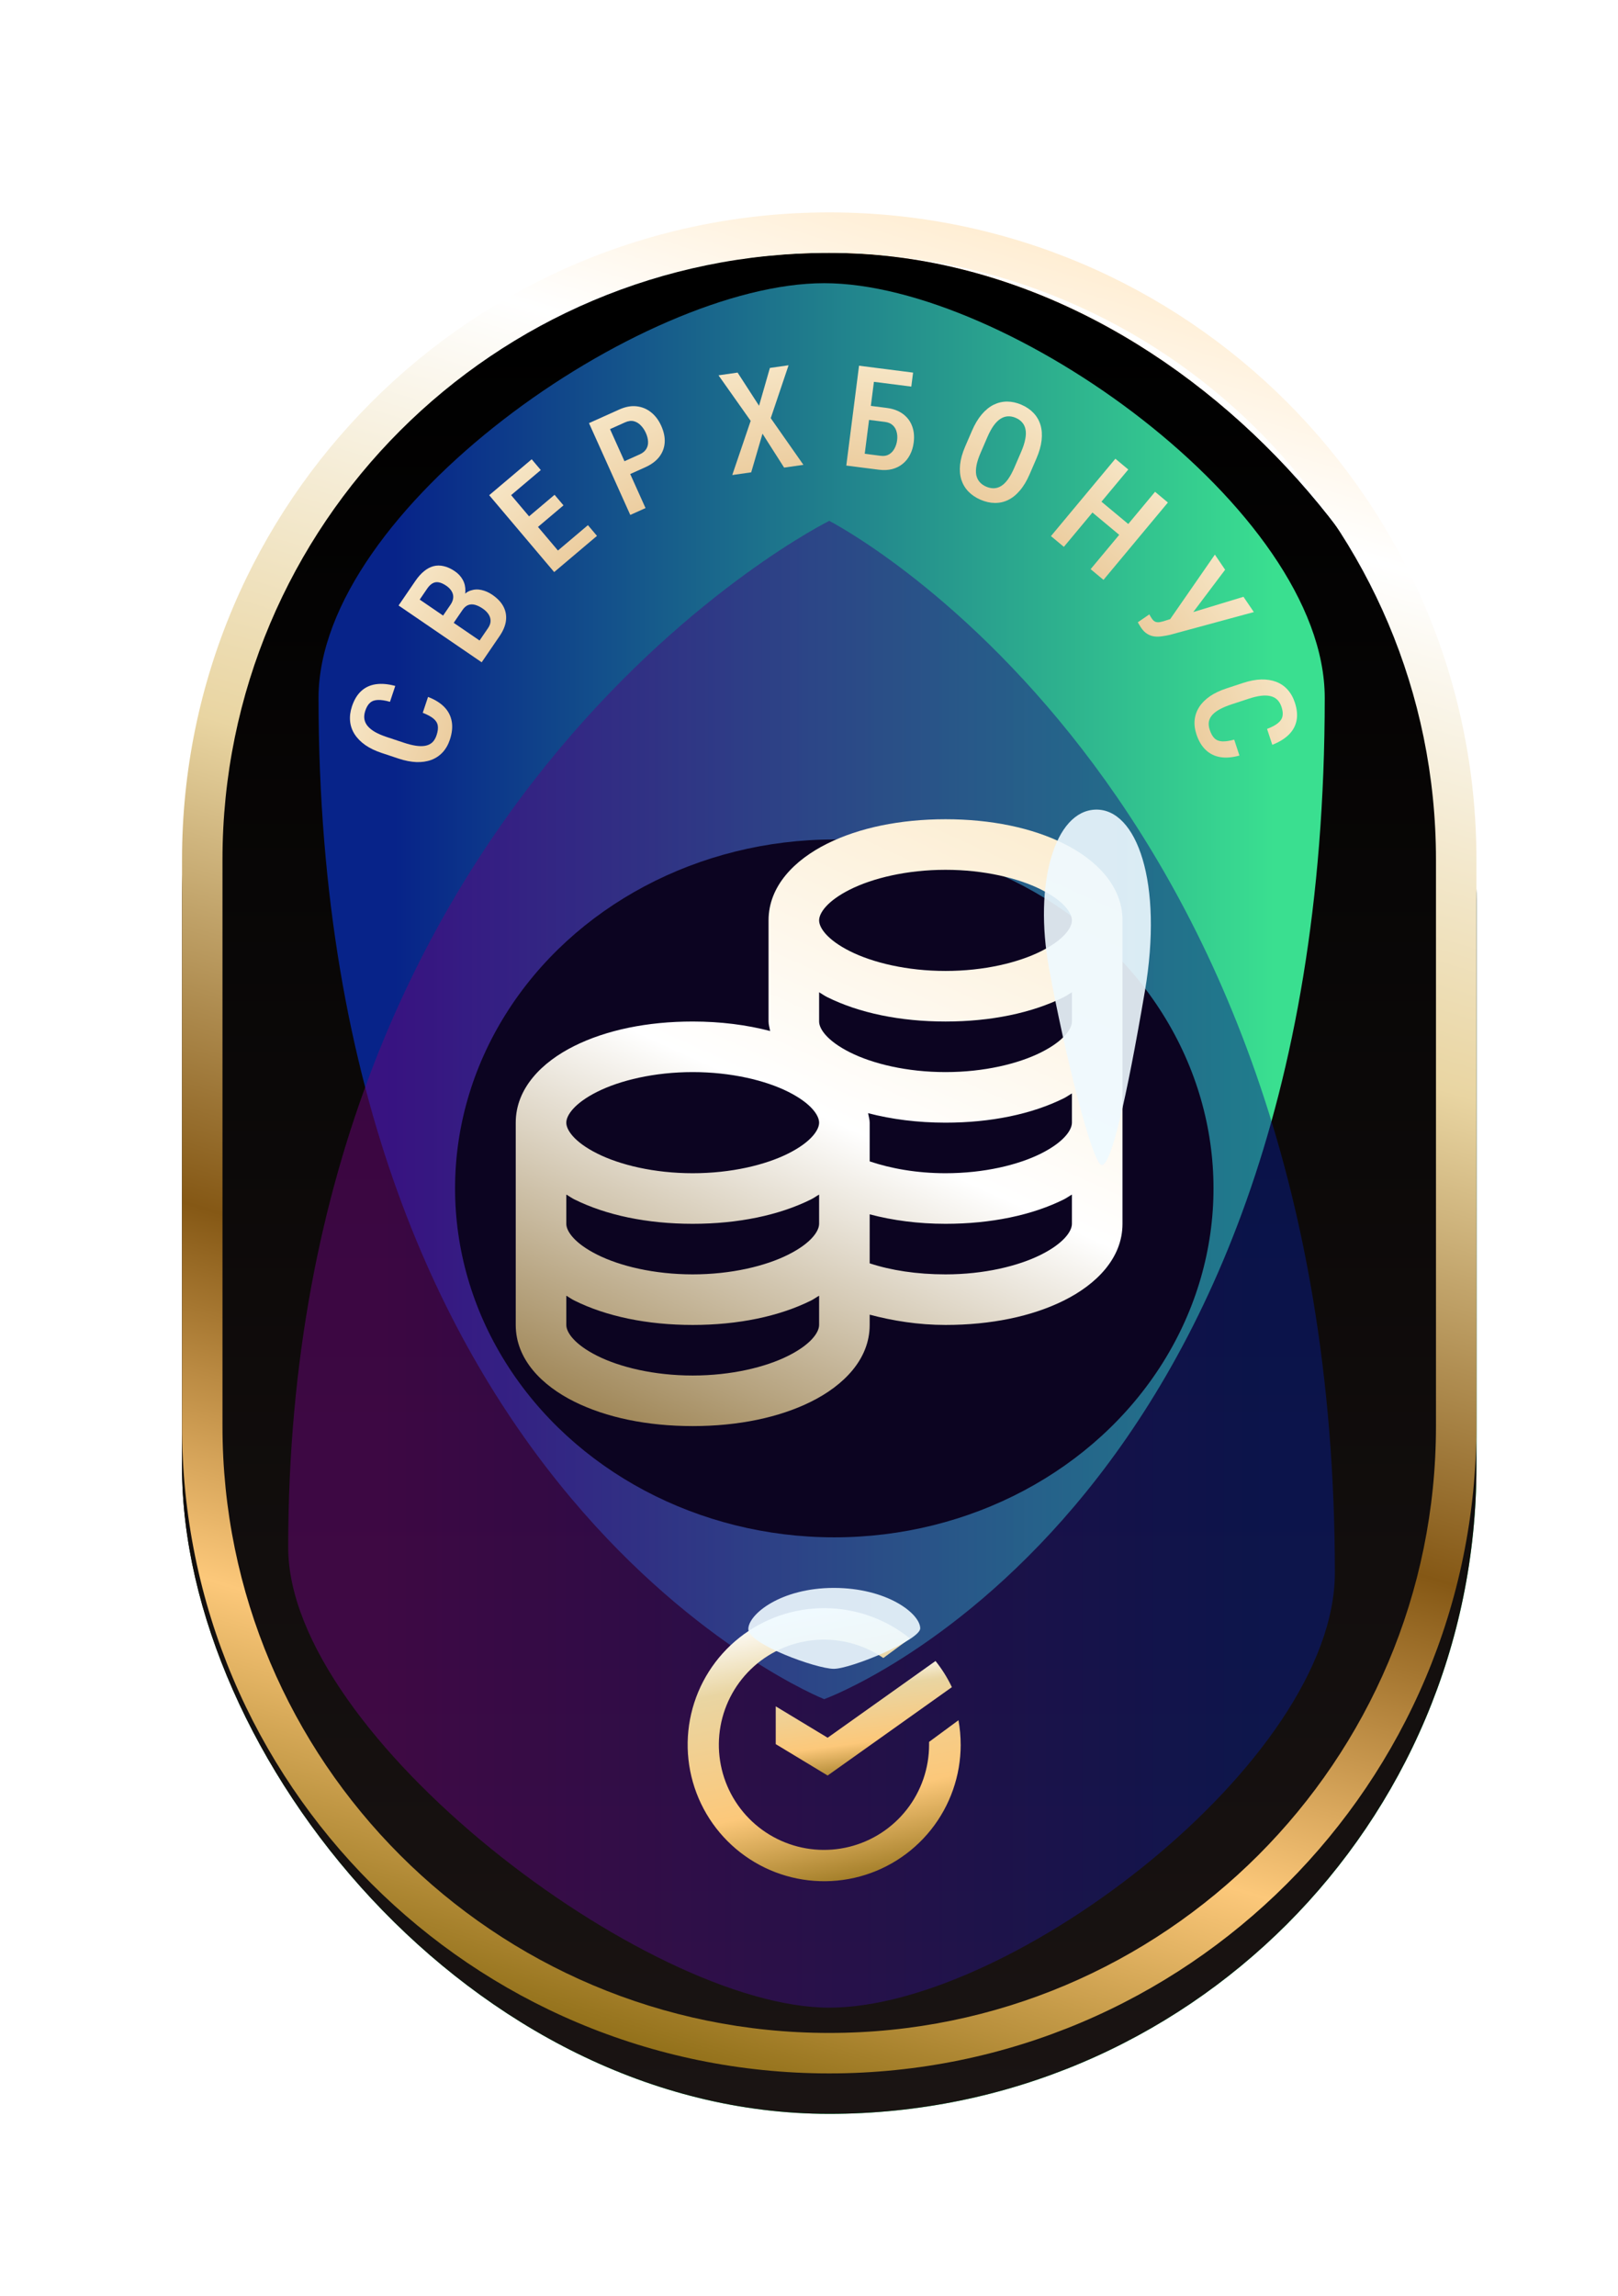 <svg width="160" height="227" viewBox="0 0 160 227" fill="none" xmlns="http://www.w3.org/2000/svg">
<g filter="url(#filter0_d_6897_102144)">
<rect x="18" y="21" width="128" height="184" rx="64" fill="url(#paint0_radial_6897_102144)"/>
<rect x="18" y="21" width="128" height="184" rx="64" fill="url(#paint1_linear_6897_102144)"/>
</g>
<g filter="url(#filter1_f_6897_102144)">
<path d="M81.5 167.999C81.5 167.999 31.5 148.09 31.5 68.999C31.5 50.363 63.5 27.999 81.5 27.999C99.5 27.999 131 50.363 131 68.999C131 150.09 81.5 167.999 81.5 167.999Z" fill="url(#paint2_linear_6897_102144)"/>
</g>
<g filter="url(#filter2_f_6897_102144)">
<path d="M82 51.499C82 51.499 132 76.999 132 155.499C132 174.135 100 198.499 82 198.499C64 198.499 28.5 171.635 28.5 152.999C28.5 77.999 82 51.499 82 51.499Z" fill="url(#paint3_linear_6897_102144)" fill-opacity="0.5"/>
</g>
<g filter="url(#filter3_f_6897_102144)">
<ellipse cx="82.5" cy="117.499" rx="34.5" ry="37.5" transform="rotate(90 82.5 117.499)" fill="#0C0421"/>
</g>
<g filter="url(#filter4_d_6897_102144)">
<path d="M41.805 70.474L42.328 68.905C43.001 69.162 43.536 69.494 43.934 69.901C44.328 70.305 44.573 70.781 44.67 71.327C44.768 71.869 44.707 72.471 44.487 73.132C44.32 73.634 44.079 74.053 43.765 74.391C43.453 74.724 43.08 74.972 42.646 75.135C42.208 75.296 41.716 75.368 41.169 75.349C40.625 75.326 40.037 75.21 39.405 75L37.732 74.443C37.101 74.232 36.561 73.971 36.113 73.659C35.666 73.342 35.316 72.985 35.064 72.589C34.811 72.193 34.663 71.764 34.62 71.303C34.574 70.836 34.636 70.347 34.805 69.837C35.023 69.184 35.331 68.677 35.73 68.315C36.129 67.953 36.611 67.732 37.176 67.651C37.741 67.57 38.378 67.626 39.087 67.819L38.564 69.388C38.086 69.253 37.688 69.192 37.371 69.207C37.051 69.216 36.792 69.307 36.595 69.482C36.399 69.652 36.242 69.916 36.122 70.275C36.023 70.574 35.993 70.85 36.034 71.103C36.076 71.353 36.186 71.584 36.365 71.797C36.541 72.005 36.786 72.199 37.1 72.381C37.411 72.556 37.792 72.719 38.242 72.869L39.928 73.43C40.36 73.574 40.752 73.673 41.104 73.728C41.456 73.782 41.769 73.786 42.044 73.738C42.315 73.689 42.546 73.581 42.736 73.414C42.922 73.245 43.066 73.005 43.17 72.694C43.294 72.322 43.334 72.006 43.291 71.747C43.249 71.483 43.108 71.251 42.867 71.051C42.626 70.851 42.272 70.659 41.805 70.474Z" fill="url(#paint4_linear_6897_102144)"/>
<path d="M45.735 60.31L44.589 61.986L43.536 61.274L44.55 59.79C44.707 59.56 44.796 59.334 44.816 59.111C44.837 58.887 44.788 58.675 44.672 58.474C44.558 58.269 44.379 58.083 44.134 57.916C43.863 57.73 43.617 57.618 43.397 57.577C43.172 57.534 42.965 57.566 42.776 57.674C42.589 57.778 42.41 57.954 42.24 58.203L41.504 59.281L48.569 64.111L47.632 65.482L39.415 59.865L41.089 57.416C41.352 57.032 41.631 56.72 41.927 56.481C42.222 56.236 42.531 56.069 42.856 55.982C43.181 55.895 43.521 55.893 43.878 55.977C44.234 56.054 44.603 56.224 44.987 56.486C45.322 56.715 45.581 56.998 45.766 57.334C45.947 57.667 46.031 58.036 46.019 58.442C46.005 58.841 45.874 59.259 45.625 59.696L45.735 60.31ZM49.402 62.892L47.983 64.968L47.269 63.553L48.257 62.108C48.424 61.864 48.509 61.627 48.512 61.397C48.514 61.166 48.449 60.948 48.314 60.74C48.18 60.532 47.987 60.343 47.735 60.17C47.472 59.99 47.219 59.867 46.977 59.801C46.735 59.735 46.51 59.741 46.302 59.82C46.094 59.898 45.905 60.062 45.735 60.31L44.79 61.693L43.748 60.964L44.956 59.197L45.572 59.155C45.85 58.765 46.167 58.511 46.525 58.391C46.879 58.269 47.243 58.249 47.616 58.333C47.989 58.417 48.343 58.574 48.678 58.803C49.201 59.16 49.575 59.559 49.798 59.999C50.018 60.436 50.096 60.901 50.03 61.392C49.964 61.876 49.755 62.376 49.402 62.892Z" fill="url(#paint5_linear_6897_102144)"/>
<path d="M58.139 51.923L59.034 52.983L55.735 55.772L54.839 54.713L58.139 51.923ZM49.644 47.889L56.069 55.49L54.801 56.562L48.375 48.961L49.644 47.889ZM54.839 48.921L55.722 49.965L52.867 52.379L51.984 51.335L54.839 48.921ZM52.578 45.409L53.478 46.474L50.21 49.236L49.309 48.171L52.578 45.409Z" fill="url(#paint6_linear_6897_102144)"/>
<path d="M63.811 46.198L61.897 47.058L61.328 45.793L63.242 44.932C63.554 44.792 63.775 44.612 63.907 44.393C64.042 44.172 64.101 43.926 64.084 43.654C64.071 43.38 63.998 43.096 63.865 42.801C63.738 42.518 63.573 42.273 63.369 42.064C63.17 41.854 62.94 41.715 62.679 41.647C62.419 41.579 62.131 41.617 61.815 41.758L60.325 42.428L63.834 50.234L62.326 50.913L58.244 41.835L61.243 40.487C61.842 40.218 62.409 40.112 62.945 40.171C63.481 40.23 63.96 40.427 64.38 40.763C64.799 41.094 65.135 41.54 65.387 42.101C65.65 42.687 65.764 43.241 65.729 43.761C65.693 44.282 65.514 44.752 65.193 45.171C64.87 45.587 64.409 45.929 63.811 46.198Z" fill="url(#paint7_linear_6897_102144)"/>
<path d="M72.939 36.838L75.06 40.117L76.133 36.379L77.98 36.114L76.217 41.346L79.448 45.959L77.54 46.233L75.401 42.879L74.285 46.7L72.411 46.968L74.232 41.611L71.051 37.108L72.939 36.838Z" fill="url(#paint8_linear_6897_102144)"/>
<path d="M90.292 36.841L90.116 38.224L86.413 37.751L85.328 46.24L83.687 46.031L84.949 36.158L90.292 36.841ZM85.641 40.071L87.689 40.333C88.326 40.414 88.857 40.611 89.281 40.922C89.706 41.234 90.008 41.631 90.19 42.114C90.377 42.597 90.431 43.144 90.353 43.754C90.295 44.206 90.172 44.611 89.984 44.968C89.8 45.326 89.558 45.626 89.256 45.867C88.958 46.11 88.612 46.281 88.218 46.383C87.824 46.484 87.387 46.504 86.908 46.442L83.687 46.031L84.949 36.158L86.597 36.369L85.511 44.865L87.084 45.066C87.409 45.108 87.684 45.062 87.907 44.93C88.136 44.794 88.317 44.603 88.449 44.358C88.587 44.109 88.675 43.834 88.713 43.531C88.752 43.228 88.735 42.948 88.662 42.69C88.595 42.429 88.466 42.213 88.277 42.041C88.092 41.866 87.838 41.758 87.512 41.716L85.464 41.455L85.641 40.071Z" fill="url(#paint9_linear_6897_102144)"/>
<path d="M102.487 45.339L101.815 46.895C101.537 47.539 101.218 48.072 100.858 48.492C100.502 48.914 100.113 49.228 99.692 49.433C99.277 49.636 98.837 49.734 98.373 49.728C97.914 49.723 97.444 49.616 96.962 49.409C96.485 49.203 96.085 48.933 95.763 48.6C95.444 48.269 95.212 47.881 95.067 47.436C94.927 46.989 94.885 46.489 94.94 45.937C94.999 45.386 95.167 44.789 95.445 44.145L96.117 42.588C96.399 41.935 96.721 41.397 97.083 40.972C97.447 40.544 97.84 40.225 98.263 40.015C98.691 39.807 99.135 39.704 99.596 39.705C100.062 39.707 100.531 39.81 101.004 40.014C101.485 40.222 101.884 40.494 102.201 40.829C102.522 41.166 102.751 41.561 102.889 42.012C103.026 42.464 103.064 42.969 103.001 43.528C102.94 44.082 102.769 44.686 102.487 45.339ZM100.303 46.242L100.98 44.673C101.181 44.209 101.315 43.795 101.382 43.432C101.456 43.066 101.466 42.748 101.414 42.478C101.364 42.203 101.256 41.97 101.091 41.779C100.931 41.586 100.715 41.431 100.443 41.314C100.179 41.2 99.92 41.15 99.666 41.164C99.418 41.176 99.174 41.257 98.936 41.407C98.703 41.555 98.477 41.78 98.257 42.082C98.043 42.382 97.836 42.764 97.635 43.229L96.958 44.798C96.761 45.254 96.629 45.663 96.561 46.026C96.496 46.385 96.489 46.7 96.541 46.971C96.599 47.239 96.711 47.468 96.876 47.659C97.042 47.85 97.257 48.002 97.521 48.116C97.788 48.231 98.049 48.284 98.301 48.274C98.554 48.264 98.793 48.186 99.02 48.041C99.252 47.893 99.475 47.672 99.687 47.376C99.9 47.076 100.106 46.698 100.303 46.242Z" fill="url(#paint10_linear_6897_102144)"/>
<path d="M111.842 52.036L110.949 53.107L107.73 50.425L108.622 49.354L111.842 52.036ZM111.573 46.42L105.203 54.068L103.926 53.005L110.296 45.357L111.573 46.42ZM115.491 49.684L109.121 57.332L107.85 56.273L114.22 48.625L115.491 49.684Z" fill="url(#paint11_linear_6897_102144)"/>
<path d="M116.479 60.976L122.964 59.006L123.989 60.516L115.687 62.769C115.42 62.829 115.155 62.877 114.892 62.911C114.632 62.95 114.379 62.954 114.132 62.923C113.889 62.89 113.657 62.804 113.438 62.667C113.221 62.534 113.017 62.327 112.828 62.048C112.774 61.969 112.715 61.874 112.651 61.763C112.59 61.656 112.544 61.577 112.515 61.526L113.654 60.745C113.676 60.785 113.715 60.855 113.771 60.954C113.834 61.055 113.878 61.124 113.904 61.162C114.021 61.335 114.147 61.443 114.28 61.485C114.419 61.528 114.569 61.534 114.729 61.502C114.889 61.471 115.059 61.424 115.238 61.364L116.479 60.976ZM121.149 56.33L117.69 60.923L116.414 62.342L115.653 61.305L120.136 54.836L121.149 56.33Z" fill="url(#paint12_linear_6897_102144)"/>
<path d="M122.047 73.13L122.564 74.702C121.87 74.896 121.242 74.949 120.68 74.86C120.123 74.77 119.643 74.535 119.239 74.154C118.837 73.778 118.527 73.258 118.31 72.596C118.145 72.094 118.087 71.613 118.138 71.155C118.191 70.702 118.342 70.28 118.593 69.891C118.848 69.5 119.201 69.149 119.65 68.838C120.101 68.531 120.643 68.274 121.275 68.066L122.95 67.516C123.582 67.308 124.172 67.196 124.718 67.179C125.266 67.167 125.759 67.245 126.198 67.412C126.637 67.58 127.011 67.836 127.321 68.18C127.636 68.527 127.878 68.956 128.046 69.467C128.261 70.121 128.316 70.712 128.212 71.24C128.107 71.769 127.852 72.234 127.447 72.636C127.042 73.038 126.497 73.373 125.813 73.641L125.296 72.069C125.761 71.893 126.116 71.704 126.362 71.503C126.614 71.305 126.767 71.077 126.821 70.82C126.877 70.566 126.846 70.26 126.728 69.901C126.63 69.602 126.489 69.363 126.305 69.183C126.123 69.008 125.896 68.888 125.625 68.824C125.361 68.762 125.048 68.752 124.687 68.794C124.333 68.839 123.93 68.935 123.48 69.083L121.791 69.638C121.359 69.78 120.985 69.934 120.67 70.1C120.355 70.266 120.101 70.45 119.909 70.653C119.721 70.854 119.6 71.078 119.547 71.326C119.498 71.572 119.525 71.851 119.628 72.162C119.75 72.535 119.906 72.812 120.096 72.995C120.287 73.181 120.538 73.283 120.851 73.3C121.164 73.317 121.562 73.261 122.047 73.13Z" fill="url(#paint13_linear_6897_102144)"/>
</g>
<g filter="url(#filter5_d_6897_102144)">
<path d="M94.5 78.999C90.018 78.999 85.955 79.839 82.781 81.421C79.607 83.003 77 85.581 77 88.999V98.999C77 99.322 77.107 99.634 77.156 99.937C74.832 99.331 72.254 98.999 69.5 98.999C65.018 98.999 60.955 99.839 57.781 101.421C54.607 103.003 52 105.581 52 108.999V128.999C52 132.417 54.607 134.995 57.781 136.577C60.955 138.159 65.018 138.999 69.5 138.999C73.982 138.999 78.045 138.159 81.219 136.577C84.393 134.995 87 132.417 87 128.999V127.984C89.295 128.589 91.805 128.999 94.5 128.999C98.982 128.999 103.045 128.159 106.219 126.577C109.393 124.995 112 122.417 112 118.999V88.999C112 85.581 109.393 83.003 106.219 81.421C103.045 79.839 98.982 78.999 94.5 78.999ZM94.5 83.999C98.309 83.999 101.697 84.82 103.953 85.952C106.209 87.085 107 88.277 107 88.999C107 89.722 106.209 90.913 103.953 92.046C101.697 93.179 98.309 93.999 94.5 93.999C90.691 93.999 87.303 93.179 85.047 92.046C82.791 90.913 82 89.722 82 88.999C82 88.277 82.791 87.085 85.047 85.952C87.303 84.82 90.691 83.999 94.5 83.999ZM82 96.109C82.264 96.255 82.508 96.441 82.781 96.577C85.955 98.159 90.018 98.999 94.5 98.999C98.982 98.999 103.045 98.159 106.219 96.577C106.492 96.441 106.736 96.255 107 96.109V98.999C107 99.722 106.209 100.913 103.953 102.046C101.697 103.179 98.309 103.999 94.5 103.999C90.691 103.999 87.303 103.179 85.047 102.046C82.791 100.913 82 99.722 82 98.999V96.109ZM69.5 103.999C73.309 103.999 76.697 104.82 78.953 105.952C81.209 107.085 82 108.277 82 108.999C82 109.722 81.209 110.913 78.953 112.046C76.697 113.179 73.309 113.999 69.5 113.999C65.691 113.999 62.303 113.179 60.047 112.046C57.791 110.913 57 109.722 57 108.999C57 108.277 57.791 107.085 60.047 105.952C62.303 104.82 65.691 103.999 69.5 103.999ZM107 106.109V108.999C107 109.722 106.209 110.913 103.953 112.046C101.697 113.179 98.309 113.999 94.5 113.999C91.658 113.999 89.09 113.531 87 112.827V108.999C87 108.677 86.893 108.365 86.844 108.062C89.168 108.667 91.746 108.999 94.5 108.999C98.982 108.999 103.045 108.159 106.219 106.577C106.492 106.441 106.736 106.255 107 106.109ZM57 116.109C57.264 116.255 57.508 116.441 57.781 116.577C60.955 118.159 65.018 118.999 69.5 118.999C73.982 118.999 78.045 118.159 81.219 116.577C81.492 116.441 81.736 116.255 82 116.109V118.999C82 119.722 81.209 120.913 78.953 122.046C76.697 123.179 73.309 123.999 69.5 123.999C65.691 123.999 62.303 123.179 60.047 122.046C57.791 120.913 57 119.722 57 118.999V116.109ZM107 116.109V118.999C107 119.722 106.209 120.913 103.953 122.046C101.697 123.179 98.309 123.999 94.5 123.999C91.658 123.999 89.09 123.599 87 122.906V118.062C89.295 118.667 91.795 118.999 94.5 118.999C98.982 118.999 103.045 118.159 106.219 116.577C106.492 116.441 106.736 116.255 107 116.109ZM57 126.109C57.264 126.255 57.508 126.441 57.781 126.577C60.955 128.159 65.018 128.999 69.5 128.999C73.982 128.999 78.045 128.159 81.219 126.577C81.492 126.441 81.736 126.255 82 126.109V128.999C82 129.722 81.209 130.913 78.953 132.046C76.697 133.179 73.309 133.999 69.5 133.999C65.691 133.999 62.303 133.179 60.047 132.046C57.791 130.913 57 129.722 57 128.999V126.109Z" fill="url(#paint14_linear_6897_102144)"/>
</g>
<g filter="url(#filter6_d_6897_102144)">
<path fill-rule="evenodd" clip-rule="evenodd" d="M142 141V85C142 51.863 115.137 25 82 25C48.863 25 22 51.863 22 85V141C22 174.137 48.863 201 82 201C115.137 201 142 174.137 142 141ZM82 21C46.654 21 18 49.654 18 85V141C18 176.346 46.654 205 82 205C117.346 205 146 176.346 146 141V85C146 49.654 117.346 21 82 21Z" fill="url(#paint15_linear_6897_102144)"/>
</g>
<g filter="url(#filter7_f_6897_102144)">
<path d="M113.208 98.042C111.36 108.851 109.886 115.164 108.96 115.188C108.035 115.212 105.288 104.186 103.742 95.765C102.196 87.345 104.297 80.154 108.347 80.048C112.396 79.943 115.056 87.232 113.208 98.042Z" fill="#EEFAFF" fill-opacity="0.9"/>
</g>
<g filter="url(#filter8_d_6897_102144)">
<path d="M95.997 171.499C95.998 170.688 95.925 169.879 95.781 169.081L92.875 171.222C92.875 171.314 92.875 171.407 92.875 171.492C92.878 173.815 92.103 176.073 90.673 177.904C89.244 179.735 87.242 181.034 84.987 181.595C82.733 182.155 80.356 181.944 78.235 180.995C76.115 180.047 74.373 178.415 73.288 176.361C72.203 174.307 71.838 171.949 72.25 169.662C72.662 167.376 73.828 165.294 75.562 163.748C77.296 162.202 79.498 161.281 81.816 161.133C84.134 160.984 86.435 161.617 88.352 162.929L90.978 160.993C88.595 159.071 85.63 158.015 82.568 157.999C79.507 157.984 76.531 159.01 74.129 160.908C71.727 162.807 70.041 165.465 69.349 168.448C68.657 171.43 69 174.559 70.32 177.322C71.641 180.084 73.861 182.315 76.616 183.65C79.372 184.984 82.499 185.342 85.485 184.665C88.471 183.988 91.138 182.316 93.049 179.924C94.959 177.532 96 174.561 96 171.499H95.997Z" fill="url(#paint16_linear_6897_102144)"/>
<path d="M93.511 163.225C94.152 164.024 94.695 164.892 95.129 165.811L82.843 174.548L77.71 171.443V167.708L82.843 170.812L93.511 163.225Z" fill="url(#paint17_linear_6897_102144)"/>
</g>
<g filter="url(#filter9_f_6897_102144)">
<path d="M82.451 156.999C87.695 156.999 90.979 159.52 91 160.993C91.016 162.14 84.166 164.999 82.451 164.999C80.735 164.999 74.021 162.56 74 161.087C73.98 159.614 77.206 156.999 82.451 156.999Z" fill="#EEFAFF" fill-opacity="0.9"/>
</g>
<defs>
<filter id="filter0_d_6897_102144" x="14" y="21" width="136" height="192" filterUnits="userSpaceOnUse" color-interpolation-filters="sRGB">
<feFlood flood-opacity="0" result="BackgroundImageFix"/>
<feColorMatrix in="SourceAlpha" type="matrix" values="0 0 0 0 0 0 0 0 0 0 0 0 0 0 0 0 0 0 127 0" result="hardAlpha"/>
<feOffset dy="4"/>
<feGaussianBlur stdDeviation="2"/>
<feComposite in2="hardAlpha" operator="out"/>
<feColorMatrix type="matrix" values="0 0 0 0 0 0 0 0 0 0 0 0 0 0 0 0 0 0 0.25 0"/>
<feBlend mode="normal" in2="BackgroundImageFix" result="effect1_dropShadow_6897_102144"/>
<feBlend mode="normal" in="SourceGraphic" in2="effect1_dropShadow_6897_102144" result="shape"/>
</filter>
<filter id="filter1_f_6897_102144" x="3.5" y="-0.001" width="155.5" height="196" filterUnits="userSpaceOnUse" color-interpolation-filters="sRGB">
<feFlood flood-opacity="0" result="BackgroundImageFix"/>
<feBlend mode="normal" in="SourceGraphic" in2="BackgroundImageFix" result="shape"/>
<feGaussianBlur stdDeviation="14" result="effect1_foregroundBlur_6897_102144"/>
</filter>
<filter id="filter2_f_6897_102144" x="0.5" y="23.499" width="159.5" height="203" filterUnits="userSpaceOnUse" color-interpolation-filters="sRGB">
<feFlood flood-opacity="0" result="BackgroundImageFix"/>
<feBlend mode="normal" in="SourceGraphic" in2="BackgroundImageFix" result="shape"/>
<feGaussianBlur stdDeviation="14" result="effect1_foregroundBlur_6897_102144"/>
</filter>
<filter id="filter3_f_6897_102144" x="25" y="62.999" width="115" height="109" filterUnits="userSpaceOnUse" color-interpolation-filters="sRGB">
<feFlood flood-opacity="0" result="BackgroundImageFix"/>
<feBlend mode="normal" in="SourceGraphic" in2="BackgroundImageFix" result="shape"/>
<feGaussianBlur stdDeviation="10" result="effect1_foregroundBlur_6897_102144"/>
</filter>
<filter id="filter4_d_6897_102144" x="32.717" y="35.107" width="97.349" height="42.23" filterUnits="userSpaceOnUse" color-interpolation-filters="sRGB">
<feFlood flood-opacity="0" result="BackgroundImageFix"/>
<feColorMatrix in="SourceAlpha" type="matrix" values="0 0 0 0 0 0 0 0 0 0 0 0 0 0 0 0 0 0 127 0" result="hardAlpha"/>
<feOffset/>
<feGaussianBlur stdDeviation="0.5"/>
<feComposite in2="hardAlpha" operator="out"/>
<feColorMatrix type="matrix" values="0 0 0 0 0 0 0 0 0 0 0 0 0 0 0 0 0 0 0.5 0"/>
<feBlend mode="normal" in2="BackgroundImageFix" result="effect1_dropShadow_6897_102144"/>
<feBlend mode="normal" in="SourceGraphic" in2="effect1_dropShadow_6897_102144" result="shape"/>
</filter>
<filter id="filter5_d_6897_102144" x="49" y="78.999" width="64" height="64" filterUnits="userSpaceOnUse" color-interpolation-filters="sRGB">
<feFlood flood-opacity="0" result="BackgroundImageFix"/>
<feColorMatrix in="SourceAlpha" type="matrix" values="0 0 0 0 0 0 0 0 0 0 0 0 0 0 0 0 0 0 127 0" result="hardAlpha"/>
<feOffset dx="-1" dy="2"/>
<feGaussianBlur stdDeviation="1"/>
<feComposite in2="hardAlpha" operator="out"/>
<feColorMatrix type="matrix" values="0 0 0 0 0.287 0 0 0 0 0.153 0 0 0 0 0.086 0 0 0 0.49 0"/>
<feBlend mode="normal" in2="BackgroundImageFix" result="effect1_dropShadow_6897_102144"/>
<feBlend mode="normal" in="SourceGraphic" in2="effect1_dropShadow_6897_102144" result="shape"/>
</filter>
<filter id="filter6_d_6897_102144" x="15" y="18" width="134" height="190" filterUnits="userSpaceOnUse" color-interpolation-filters="sRGB">
<feFlood flood-opacity="0" result="BackgroundImageFix"/>
<feColorMatrix in="SourceAlpha" type="matrix" values="0 0 0 0 0 0 0 0 0 0 0 0 0 0 0 0 0 0 127 0" result="hardAlpha"/>
<feOffset/>
<feGaussianBlur stdDeviation="1.5"/>
<feComposite in2="hardAlpha" operator="out"/>
<feColorMatrix type="matrix" values="0 0 0 0 0 0 0 0 0 0 0 0 0 0 0 0 0 0 0.74 0"/>
<feBlend mode="normal" in2="BackgroundImageFix" result="effect1_dropShadow_6897_102144"/>
<feBlend mode="normal" in="SourceGraphic" in2="effect1_dropShadow_6897_102144" result="shape"/>
</filter>
<filter id="filter7_f_6897_102144" x="95.233" y="72.047" width="26.573" height="51.141" filterUnits="userSpaceOnUse" color-interpolation-filters="sRGB">
<feFlood flood-opacity="0" result="BackgroundImageFix"/>
<feBlend mode="normal" in="SourceGraphic" in2="BackgroundImageFix" result="shape"/>
<feGaussianBlur stdDeviation="4" result="effect1_foregroundBlur_6897_102144"/>
</filter>
<filter id="filter8_d_6897_102144" x="67" y="157.999" width="29" height="29" filterUnits="userSpaceOnUse" color-interpolation-filters="sRGB">
<feFlood flood-opacity="0" result="BackgroundImageFix"/>
<feColorMatrix in="SourceAlpha" type="matrix" values="0 0 0 0 0 0 0 0 0 0 0 0 0 0 0 0 0 0 127 0" result="hardAlpha"/>
<feOffset dx="-1" dy="1"/>
<feGaussianBlur stdDeviation="0.5"/>
<feComposite in2="hardAlpha" operator="out"/>
<feColorMatrix type="matrix" values="0 0 0 0 0 0 0 0 0 0 0 0 0 0 0 0 0 0 0.4 0"/>
<feBlend mode="normal" in2="BackgroundImageFix" result="effect1_dropShadow_6897_102144"/>
<feBlend mode="normal" in="SourceGraphic" in2="effect1_dropShadow_6897_102144" result="shape"/>
</filter>
<filter id="filter9_f_6897_102144" x="66" y="148.999" width="33" height="24" filterUnits="userSpaceOnUse" color-interpolation-filters="sRGB">
<feFlood flood-opacity="0" result="BackgroundImageFix"/>
<feBlend mode="normal" in="SourceGraphic" in2="BackgroundImageFix" result="shape"/>
<feGaussianBlur stdDeviation="4" result="effect1_foregroundBlur_6897_102144"/>
</filter>
<radialGradient id="paint0_radial_6897_102144" cx="0" cy="0" r="1" gradientUnits="userSpaceOnUse" gradientTransform="translate(37.88 39.934) rotate(53.848) scale(164 157.318)">
<stop offset="0.076" stop-color="#F59032"/>
<stop offset="0.351" stop-color="#FFA149"/>
<stop offset="0.635"/>
<stop offset="1" stop-color="#00FD65"/>
</radialGradient>
<linearGradient id="paint1_linear_6897_102144" x1="82" y1="29" x2="82" y2="205" gradientUnits="userSpaceOnUse">
<stop/>
<stop offset="1" stop-color="#1A1413"/>
</linearGradient>
<linearGradient id="paint2_linear_6897_102144" x1="126" y1="64.499" x2="39" y2="64.499" gradientUnits="userSpaceOnUse">
<stop stop-color="#3ADF90"/>
<stop offset="1" stop-color="#072389"/>
</linearGradient>
<linearGradient id="paint3_linear_6897_102144" x1="37.5" y1="162.999" x2="124.5" y2="162.999" gradientUnits="userSpaceOnUse">
<stop stop-color="#6A037A"/>
<stop offset="1" stop-color="#071C89"/>
</linearGradient>
<linearGradient id="paint4_linear_6897_102144" x1="31.984" y1="69.1" x2="47.165" y2="74.153" gradientUnits="userSpaceOnUse">
<stop stop-color="#F9EBCE"/>
<stop offset="1" stop-color="#E9C796"/>
</linearGradient>
<linearGradient id="paint5_linear_6897_102144" x1="38.566" y1="55.707" x2="51.775" y2="64.737" gradientUnits="userSpaceOnUse">
<stop stop-color="#F9EBCE"/>
<stop offset="1" stop-color="#E9C796"/>
</linearGradient>
<linearGradient id="paint6_linear_6897_102144" x1="48.34" y1="45.002" x2="58.669" y2="57.221" gradientUnits="userSpaceOnUse">
<stop stop-color="#F9EBCE"/>
<stop offset="1" stop-color="#E9C796"/>
</linearGradient>
<linearGradient id="paint7_linear_6897_102144" x1="59.738" y1="37.823" x2="66.299" y2="52.416" gradientUnits="userSpaceOnUse">
<stop stop-color="#F9EBCE"/>
<stop offset="1" stop-color="#E9C796"/>
</linearGradient>
<linearGradient id="paint8_linear_6897_102144" x1="74.076" y1="33.596" x2="76.349" y2="49.434" gradientUnits="userSpaceOnUse">
<stop stop-color="#F9EBCE"/>
<stop offset="1" stop-color="#E9C796"/>
</linearGradient>
<linearGradient id="paint9_linear_6897_102144" x1="88.238" y1="33.507" x2="86.209" y2="49.377" gradientUnits="userSpaceOnUse">
<stop stop-color="#F9EBCE"/>
<stop offset="1" stop-color="#E9C796"/>
</linearGradient>
<linearGradient id="paint10_linear_6897_102144" x1="102.164" y1="37.346" x2="95.821" y2="52.035" gradientUnits="userSpaceOnUse">
<stop stop-color="#F9EBCE"/>
<stop offset="1" stop-color="#E9C796"/>
</linearGradient>
<linearGradient id="paint11_linear_6897_102144" x1="114.852" y1="45.186" x2="104.612" y2="57.48" gradientUnits="userSpaceOnUse">
<stop stop-color="#F9EBCE"/>
<stop offset="1" stop-color="#E9C796"/>
</linearGradient>
<linearGradient id="paint12_linear_6897_102144" x1="124.561" y1="55.932" x2="111.32" y2="64.913" gradientUnits="userSpaceOnUse">
<stop stop-color="#F9EBCE"/>
<stop offset="1" stop-color="#E9C796"/>
</linearGradient>
<linearGradient id="paint13_linear_6897_102144" x1="130.751" y1="68.377" x2="115.551" y2="73.373" gradientUnits="userSpaceOnUse">
<stop stop-color="#F9EBCE"/>
<stop offset="1" stop-color="#E9C796"/>
</linearGradient>
<linearGradient id="paint14_linear_6897_102144" x1="99" y1="76.999" x2="69.5" y2="141.999" gradientUnits="userSpaceOnUse">
<stop stop-color="#FCEDD1"/>
<stop offset="0.496" stop-color="white"/>
<stop offset="1" stop-color="#A08758"/>
</linearGradient>
<linearGradient id="paint15_linear_6897_102144" x1="116" y1="10" x2="58" y2="202.5" gradientUnits="userSpaceOnUse">
<stop stop-color="#FFDFAE"/>
<stop offset="0.188" stop-color="white"/>
<stop offset="0.427" stop-color="#E9D5A2"/>
<stop offset="0.659" stop-color="#855815"/>
<stop offset="0.833" stop-color="#FCC87A"/>
<stop offset="1" stop-color="#8D6C15"/>
</linearGradient>
<linearGradient id="paint16_linear_6897_102144" x1="77.438" y1="151.999" x2="84.615" y2="187.028" gradientUnits="userSpaceOnUse">
<stop stop-color="#FFDFAE"/>
<stop offset="0.188" stop-color="white"/>
<stop offset="0.369" stop-color="#E9D5A2"/>
<stop offset="0.717" stop-color="#FCC87A"/>
<stop offset="1" stop-color="#8D6C15"/>
</linearGradient>
<linearGradient id="paint17_linear_6897_102144" x1="83.153" y1="160.709" x2="85.156" y2="175.749" gradientUnits="userSpaceOnUse">
<stop stop-color="#FFDFAE"/>
<stop offset="0.188" stop-color="white"/>
<stop offset="0.369" stop-color="#E9D5A2"/>
<stop offset="0.717" stop-color="#FCC87A"/>
<stop offset="1" stop-color="#8D6C15"/>
</linearGradient>
</defs>
</svg>
